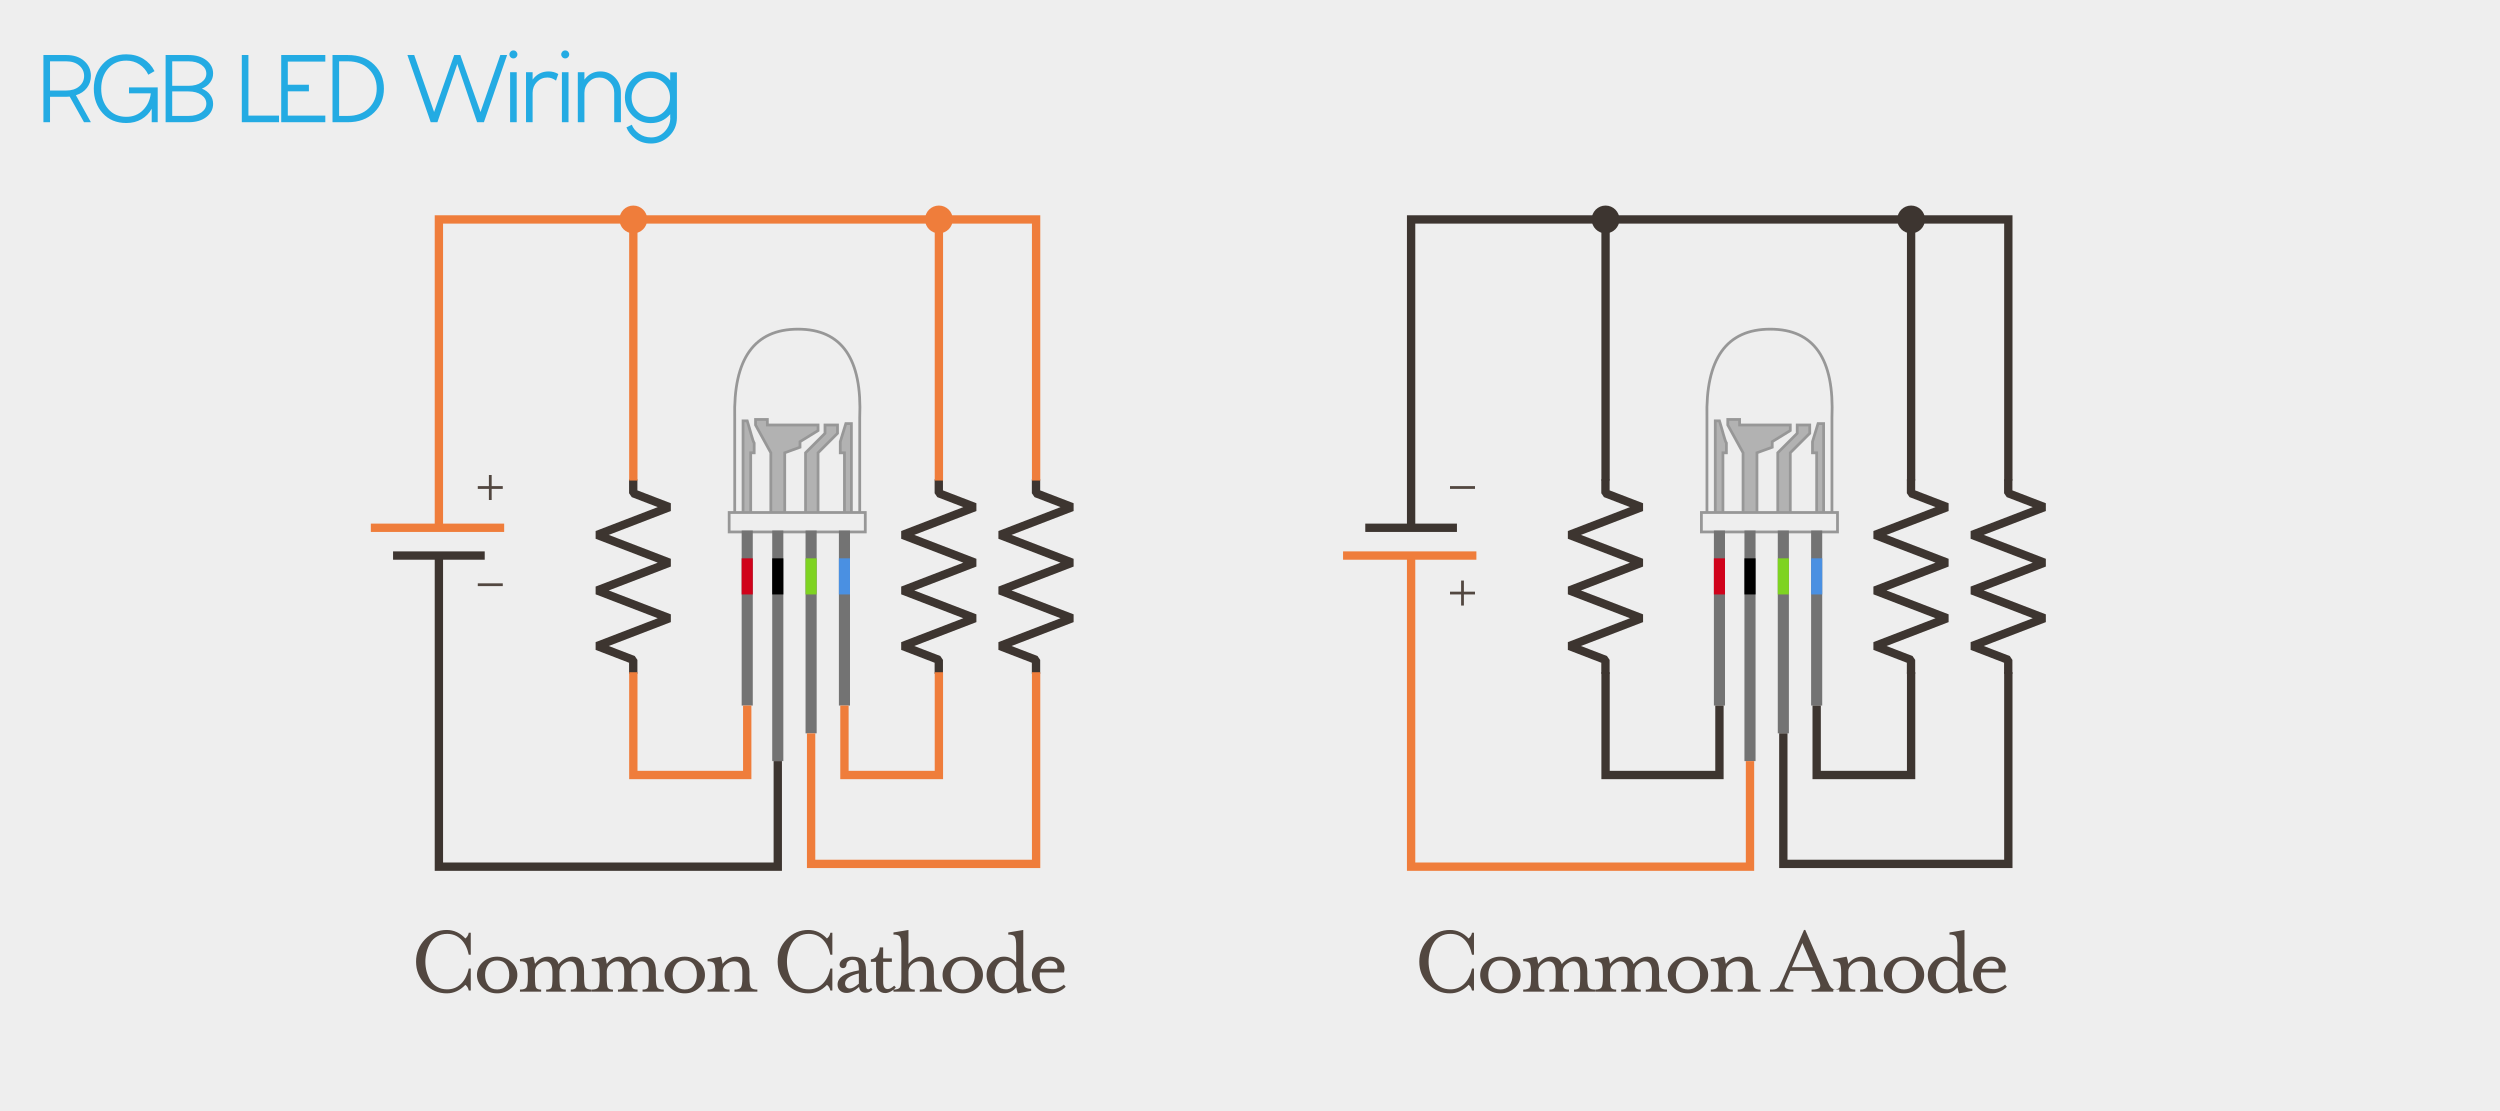 <?xml version="1.0" encoding="UTF-8"?>
<svg width="900px" height="400px" viewBox="0 0 900 400" version="1.1" xmlns="http://www.w3.org/2000/svg" xmlns:xlink="http://www.w3.org/1999/xlink">
    <!-- Generator: Sketch 52.5 (67469) - http://www.bohemiancoding.com/sketch -->
    <title>RGB_LED_Wiring</title>
    <desc>Created with Sketch.</desc>
    <g id="RGB_LED_Wiring" stroke="none" stroke-width="1" fill="none" fill-rule="evenodd">
        <rect id="Rectangle" fill="#EEEEEE" x="0" y="0" width="900" height="430"></rect>
        <g id="Common_Anode" transform="translate(485, 74)">
            <g id="RGB-LED" transform="translate(127, 44)">
                <path d="M2.5,67 L2.5,32.424 C1.961,11.141 9.556,0.5 25.287,0.5 C41.018,0.5 48.422,11.141 47.5,32.424 L47.5,67 L2.5,67 Z" id="Path" stroke="#979797" fill="#EEEEEE"></path>
                <g id="Internals" transform="translate(5, 33)" fill="#B2B2B2" stroke="#979797">
                    <path d="M0.5,34 L0.5,0.5 C1.167,0.5 1.667,0.5 2,0.5 C3.109,3.984 3.911,7.617 4.5,8.5 C4.5,9.5 4.5,10.667 4.5,12 L3.25,12 L3.25,34 L0.5,34 Z" id="Path-2"></path>
                    <polygon id="Path-3" points="10.5 34 10.5 12 5 2 5 -1.0658141e-14 9.25 -1.0658141e-14 9.25 2 27.5 2 27.5 4 21 8 21 10 15.5 12 15.5 34"></polygon>
                    <polygon id="Path-4" points="23 34 23 12 30 5 30 2 34.5 2 34.5 5 27.5 12 27.5 34"></polygon>
                    <polygon id="Path-5" points="39.5 34 39.5 1.5 37.5 1.5 35.5 8 35.5 12 37 12 37 34"></polygon>
                </g>
                <rect id="Rectangle" stroke="#979797" fill="#EEEEEE" x="0.5" y="66.5" width="49" height="7"></rect>
                <g id="R-Leg" transform="translate(5, 73)">
                    <rect id="Rectangle" fill="#737373" x="0" y="0" width="4" height="63"></rect>
                    <rect id="Rectangle-Copy-4" fill="#D0021B" x="0" y="10" width="4" height="13"></rect>
                </g>
                <g id="CMN-Leg" transform="translate(16, 73)">
                    <rect id="Rectangle-Copy" fill="#737373" x="0" y="0" width="4" height="83"></rect>
                    <rect id="Rectangle-Copy-5" fill="#000000" x="0" y="10" width="4" height="13"></rect>
                </g>
                <g id="G-Leg" transform="translate(28, 73)">
                    <rect id="Rectangle-Copy-2" fill="#737373" x="0" y="0" width="4" height="73"></rect>
                    <rect id="Rectangle-Copy-6" fill="#7ED321" x="0" y="10" width="4" height="13"></rect>
                </g>
                <g id="B-Leg" transform="translate(40, 73)">
                    <rect id="Rectangle-Copy-3" fill="#737373" x="0" y="0" width="4" height="63"></rect>
                    <rect id="Rectangle-Copy-7" fill="#4A90E2" x="0" y="10" width="4" height="13"></rect>
                </g>
            </g>
            <path d="M45.634,282.604 L44.914,282.604 C44.722,281.668 44.314,280.984 43.69,280.552 C41.722,282.592 39.49,283.612 36.994,283.612 C33.946,283.612 31.342,282.496 29.182,280.264 C27.022,278.032 25.942,275.344 25.942,272.2 C25.942,269.056 27.022,266.368 29.182,264.136 C31.342,261.904 33.946,260.788 36.994,260.788 C39.538,260.788 41.77,261.808 43.69,263.848 C44.338,263.344 44.746,262.66 44.914,261.796 L45.634,261.796 L45.634,269.716 L44.914,269.716 C44.41,267.34 43.48,265.492 42.124,264.172 C40.768,262.852 39.106,262.192 37.138,262.192 C35.77,262.192 34.558,262.498 33.502,263.11 C32.446,263.722 31.624,264.532 31.036,265.54 C30.448,266.548 30.01,267.616 29.722,268.744 C29.434,269.872 29.29,271.024 29.29,272.2 C29.29,273.376 29.434,274.528 29.722,275.656 C30.01,276.784 30.448,277.846 31.036,278.842 C31.624,279.838 32.446,280.642 33.502,281.254 C34.558,281.866 35.77,282.172 37.138,282.172 C39.106,282.172 40.768,281.506 42.124,280.174 C43.48,278.842 44.41,277.012 44.914,274.684 L45.634,274.684 L45.634,282.604 Z M60.25,272.344 C61.69,273.616 62.41,275.164 62.41,276.988 C62.41,278.812 61.696,280.372 60.268,281.668 C58.84,282.964 57.13,283.612 55.138,283.612 C53.146,283.612 51.436,282.964 50.008,281.668 C48.58,280.372 47.866,278.812 47.866,276.988 C47.866,275.164 48.58,273.61 50.008,272.326 C51.436,271.042 53.146,270.4 55.138,270.4 C57.13,270.4 58.834,271.048 60.25,272.344 Z M58.378,280.768 C59.122,279.784 59.494,278.524 59.494,276.988 C59.494,275.452 59.122,274.198 58.378,273.226 C57.634,272.254 56.554,271.768 55.138,271.768 C53.722,271.768 52.642,272.26 51.898,273.244 C51.154,274.228 50.782,275.476 50.782,276.988 C50.782,278.5 51.154,279.748 51.898,280.732 C52.642,281.716 53.722,282.208 55.138,282.208 C56.554,282.208 57.634,281.728 58.378,280.768 Z M77.566,275.692 L77.566,278.032 C77.566,279.928 77.692,281.104 77.944,281.56 C78.196,282.016 78.826,282.244 79.834,282.244 L79.834,283 L72.778,283 L72.778,282.244 C73.786,282.244 74.416,282.016 74.668,281.56 C74.92,281.104 75.046,279.928 75.046,278.032 L75.046,275.944 C75.046,273.376 74.182,272.092 72.454,272.092 C71.71,272.092 70.906,272.44 70.042,273.136 C69.178,273.832 68.746,274.684 68.746,275.692 L68.746,278.032 C68.746,279.904 68.872,281.074 69.124,281.542 C69.376,282.01 69.994,282.244 70.978,282.244 L70.978,283 L63.346,283 L63.346,282.244 C64.546,282.244 65.32,281.992 65.668,281.488 C66.016,280.984 66.19,279.832 66.19,278.032 L66.19,276.232 C66.19,274.456 66.016,273.316 65.668,272.812 C65.32,272.308 64.546,272.056 63.346,272.056 L63.346,271.3 L68.134,270.4 C68.35,270.856 68.554,271.72 68.746,272.992 C70.114,271.264 71.674,270.4 73.426,270.4 C75.418,270.4 76.69,271.3 77.242,273.1 C77.722,272.428 78.436,271.81 79.384,271.246 C80.332,270.682 81.298,270.4 82.282,270.4 C85.042,270.4 86.422,272.188 86.422,275.764 L86.422,278.032 C86.422,279.832 86.596,280.984 86.944,281.488 C87.292,281.992 88.066,282.244 89.266,282.244 L89.266,283 L81.634,283 L81.634,282.244 C82.642,282.244 83.266,282.016 83.506,281.56 C83.746,281.104 83.866,279.928 83.866,278.032 L83.866,275.944 C83.866,273.376 83.014,272.092 81.31,272.092 C80.566,272.092 79.756,272.44 78.88,273.136 C78.004,273.832 77.566,274.684 77.566,275.692 Z M103.414,275.692 L103.414,278.032 C103.414,279.928 103.54,281.104 103.792,281.56 C104.044,282.016 104.674,282.244 105.682,282.244 L105.682,283 L98.626,283 L98.626,282.244 C99.634,282.244 100.264,282.016 100.516,281.56 C100.768,281.104 100.894,279.928 100.894,278.032 L100.894,275.944 C100.894,273.376 100.03,272.092 98.302,272.092 C97.558,272.092 96.754,272.44 95.89,273.136 C95.026,273.832 94.594,274.684 94.594,275.692 L94.594,278.032 C94.594,279.904 94.72,281.074 94.972,281.542 C95.224,282.01 95.842,282.244 96.826,282.244 L96.826,283 L89.194,283 L89.194,282.244 C90.394,282.244 91.168,281.992 91.516,281.488 C91.864,280.984 92.038,279.832 92.038,278.032 L92.038,276.232 C92.038,274.456 91.864,273.316 91.516,272.812 C91.168,272.308 90.394,272.056 89.194,272.056 L89.194,271.3 L93.982,270.4 C94.198,270.856 94.402,271.72 94.594,272.992 C95.962,271.264 97.522,270.4 99.274,270.4 C101.266,270.4 102.538,271.3 103.09,273.1 C103.57,272.428 104.284,271.81 105.232,271.246 C106.18,270.682 107.146,270.4 108.13,270.4 C110.89,270.4 112.27,272.188 112.27,275.764 L112.27,278.032 C112.27,279.832 112.444,280.984 112.792,281.488 C113.14,281.992 113.914,282.244 115.114,282.244 L115.114,283 L107.482,283 L107.482,282.244 C108.49,282.244 109.114,282.016 109.354,281.56 C109.594,281.104 109.714,279.928 109.714,278.032 L109.714,275.944 C109.714,273.376 108.862,272.092 107.158,272.092 C106.414,272.092 105.604,272.44 104.728,273.136 C103.852,273.832 103.414,274.684 103.414,275.692 Z M127.786,272.344 C129.226,273.616 129.946,275.164 129.946,276.988 C129.946,278.812 129.232,280.372 127.804,281.668 C126.376,282.964 124.666,283.612 122.674,283.612 C120.682,283.612 118.972,282.964 117.544,281.668 C116.116,280.372 115.402,278.812 115.402,276.988 C115.402,275.164 116.116,273.61 117.544,272.326 C118.972,271.042 120.682,270.4 122.674,270.4 C124.666,270.4 126.37,271.048 127.786,272.344 Z M125.914,280.768 C126.658,279.784 127.03,278.524 127.03,276.988 C127.03,275.452 126.658,274.198 125.914,273.226 C125.17,272.254 124.09,271.768 122.674,271.768 C121.258,271.768 120.178,272.26 119.434,273.244 C118.69,274.228 118.318,275.476 118.318,276.988 C118.318,278.5 118.69,279.748 119.434,280.732 C120.178,281.716 121.258,282.208 122.674,282.208 C124.09,282.208 125.17,281.728 125.914,280.768 Z M136.282,272.992 C137.65,271.264 139.318,270.4 141.286,270.4 C142.846,270.4 144.016,270.892 144.796,271.876 C145.576,272.86 145.966,274.156 145.966,275.764 L145.966,278.032 C145.966,279.832 146.14,280.984 146.488,281.488 C146.836,281.992 147.61,282.244 148.81,282.244 L148.81,283 L140.566,283 L140.566,282.244 C141.742,282.244 142.51,281.986 142.87,281.47 C143.23,280.954 143.41,279.808 143.41,278.032 L143.41,275.944 C143.41,273.376 142.414,272.092 140.422,272.092 C139.39,272.092 138.442,272.452 137.578,273.172 C136.714,273.892 136.282,274.732 136.282,275.692 L136.282,278.032 C136.282,279.88 136.426,281.044 136.714,281.524 C137.002,282.004 137.698,282.244 138.802,282.244 L138.802,283 L130.882,283 L130.882,282.244 C132.082,282.244 132.856,281.992 133.204,281.488 C133.552,280.984 133.726,279.832 133.726,278.032 L133.726,276.232 C133.726,274.456 133.552,273.316 133.204,272.812 C132.856,272.308 132.082,272.056 130.882,272.056 L130.882,271.3 L135.67,270.4 C135.886,270.856 136.09,271.72 136.282,272.992 Z M159.538,275.512 L157.81,279.508 C157.354,280.492 157.336,281.194 157.756,281.614 C158.176,282.034 159.13,282.244 160.618,282.244 L160.618,283 L152.194,283 L152.194,282.244 C152.962,282.244 153.556,282.214 153.976,282.154 C154.396,282.094 154.768,281.902 155.092,281.578 C155.416,281.254 155.644,280.96 155.776,280.696 C155.908,280.432 156.154,279.904 156.514,279.112 L164.434,260.788 L164.902,260.788 L172.858,279.112 C173.218,279.904 173.464,280.432 173.596,280.696 C173.728,280.96 173.956,281.254 174.28,281.578 C174.604,281.902 174.97,282.094 175.378,282.154 C175.786,282.214 176.374,282.244 177.142,282.244 L177.142,283 L167.17,283 L167.17,282.244 C168.658,282.244 169.606,282.034 170.014,281.614 C170.422,281.194 170.41,280.492 169.978,279.508 L168.25,275.512 L159.538,275.512 Z M167.638,274.18 L163.858,265.504 L160.114,274.18 L167.638,274.18 Z M180.382,272.992 C181.75,271.264 183.418,270.4 185.386,270.4 C186.946,270.4 188.116,270.892 188.896,271.876 C189.676,272.86 190.066,274.156 190.066,275.764 L190.066,278.032 C190.066,279.832 190.24,280.984 190.588,281.488 C190.936,281.992 191.71,282.244 192.91,282.244 L192.91,283 L184.666,283 L184.666,282.244 C185.842,282.244 186.61,281.986 186.97,281.47 C187.33,280.954 187.51,279.808 187.51,278.032 L187.51,275.944 C187.51,273.376 186.514,272.092 184.522,272.092 C183.49,272.092 182.542,272.452 181.678,273.172 C180.814,273.892 180.382,274.732 180.382,275.692 L180.382,278.032 C180.382,279.88 180.526,281.044 180.814,281.524 C181.102,282.004 181.798,282.244 182.902,282.244 L182.902,283 L174.982,283 L174.982,282.244 C176.182,282.244 176.956,281.992 177.304,281.488 C177.652,280.984 177.826,279.832 177.826,278.032 L177.826,276.232 C177.826,274.456 177.652,273.316 177.304,272.812 C176.956,272.308 176.182,272.056 174.982,272.056 L174.982,271.3 L179.77,270.4 C179.986,270.856 180.19,271.72 180.382,272.992 Z M205.546,272.344 C206.986,273.616 207.706,275.164 207.706,276.988 C207.706,278.812 206.992,280.372 205.564,281.668 C204.136,282.964 202.426,283.612 200.434,283.612 C198.442,283.612 196.732,282.964 195.304,281.668 C193.876,280.372 193.162,278.812 193.162,276.988 C193.162,275.164 193.876,273.61 195.304,272.326 C196.732,271.042 198.442,270.4 200.434,270.4 C202.426,270.4 204.13,271.048 205.546,272.344 Z M203.674,280.768 C204.418,279.784 204.79,278.524 204.79,276.988 C204.79,275.452 204.418,274.198 203.674,273.226 C202.93,272.254 201.85,271.768 200.434,271.768 C199.018,271.768 197.938,272.26 197.194,273.244 C196.45,274.228 196.078,275.476 196.078,276.988 C196.078,278.5 196.45,279.748 197.194,280.732 C197.938,281.716 199.018,282.208 200.434,282.208 C201.85,282.208 202.93,281.728 203.674,280.768 Z M219.658,279.328 L219.658,274.684 C219.322,273.82 218.83,273.13 218.182,272.614 C217.534,272.098 216.814,271.84 216.022,271.84 C214.678,271.84 213.658,272.32 212.962,273.28 C212.266,274.24 211.918,275.476 211.918,276.988 C211.918,278.524 212.266,279.772 212.962,280.732 C213.658,281.692 214.678,282.172 216.022,282.172 C216.814,282.172 217.534,281.914 218.182,281.398 C218.83,280.882 219.322,280.192 219.658,279.328 Z M219.658,272.524 L219.658,266.656 C219.658,264.856 219.484,263.704 219.136,263.2 C218.788,262.696 218.014,262.444 216.814,262.444 L216.814,261.688 L222.214,260.788 L222.214,277.744 C222.214,279.544 222.388,280.696 222.736,281.2 C223.084,281.704 223.858,281.956 225.058,281.956 L225.058,282.712 L220.27,283.612 C220.102,283.252 219.91,282.52 219.694,281.416 C218.518,282.88 217.042,283.612 215.266,283.612 C213.562,283.612 212.092,282.964 210.856,281.668 C209.62,280.372 209.002,278.812 209.002,276.988 C209.002,275.164 209.62,273.61 210.856,272.326 C212.092,271.042 213.562,270.4 215.266,270.4 C217.042,270.4 218.506,271.108 219.658,272.524 Z M228.406,274.756 L234.382,274.756 C234.622,274.084 234.52,273.43 234.076,272.794 C233.632,272.158 232.87,271.84 231.79,271.84 C231.022,271.84 230.332,272.104 229.72,272.632 C229.108,273.16 228.67,273.868 228.406,274.756 Z M228.19,276.088 C227.974,277.864 228.256,279.31 229.036,280.426 C229.816,281.542 231.094,282.1 232.87,282.1 C233.47,282.1 234.154,281.944 234.922,281.632 C235.69,281.32 236.326,280.924 236.83,280.444 L237.478,281.236 C236.83,281.932 236.002,282.502 234.994,282.946 C233.986,283.39 232.978,283.612 231.97,283.612 C230.026,283.612 228.43,282.97 227.182,281.686 C225.934,280.402 225.31,278.836 225.31,276.988 C225.31,275.14 225.988,273.58 227.344,272.308 C228.7,271.036 230.242,270.4 231.97,270.4 C233.602,270.4 234.934,270.97 235.966,272.11 C236.998,273.25 237.298,274.576 236.866,276.088 L228.19,276.088 Z" id="Common-Anode-Copy" fill="#524740"></path>
            <g id="Circuit">
                <polyline id="Path-6" stroke="#EF7D3B" stroke-width="3" points="23 127 23 238 145 238 145 200"></polyline>
                <polyline id="Resistor-Copy-3" stroke="#3D3530" stroke-width="3" stroke-linejoin="bevel" transform="translate(202.965, 133.563) rotate(-270) translate(-202.965, -133.563) " points="167.965 133.563 172.965 133.563 177.965 120.563 187.965 146.563 197.965 120.563 207.965 146.563 217.965 120.563 227.965 146.563 232.965 133.563 237.965 133.563"></polyline>
                <polyline id="Resistor-Copy-4" stroke="#3D3530" stroke-width="3" stroke-linejoin="bevel" transform="translate(92.965, 133.563) rotate(-270) translate(-92.965, -133.563) " points="57.965 133.563 62.965 133.563 67.965 120.563 77.965 146.563 87.965 120.563 97.965 146.563 107.965 120.563 117.965 146.563 122.965 133.563 127.965 133.563"></polyline>
                <polyline id="Resistor-Copy-5" stroke="#3D3530" stroke-width="3" stroke-linejoin="bevel" transform="translate(237.965, 133.563) rotate(-270) translate(-237.965, -133.563) " points="202.965 133.563 207.965 133.563 212.965 120.563 222.965 146.563 232.965 120.563 242.965 146.563 252.965 120.563 262.965 146.563 267.965 133.563 272.965 133.563"></polyline>
                <polyline id="Path-7" stroke="#3D3530" stroke-width="3" points="23 115.231 23 5 238 5 238 99"></polyline>
                <path d="M93,99 L93,6" id="Path-8" stroke="#3D3530" stroke-width="3"></path>
                <path d="M203,99 L203,6" id="Path-9" stroke="#3D3530" stroke-width="3"></path>
                <polyline id="Path-10" stroke="#3D3530" stroke-width="3" points="203 168 203 205 169 205 169 180"></polyline>
                <polyline id="Path-11" stroke="#3D3530" stroke-width="3" points="238 168 238 237 157 237 157 190"></polyline>
                <polyline id="Path-12" stroke="#3D3530" stroke-width="3" points="93 168 93 205 134 205 134 180"></polyline>
                <circle id="Oval-2-Copy-4" fill="#3D3530" cx="93" cy="5" r="5"></circle>
                <circle id="Oval-2-Copy-5" fill="#3D3530" cx="203" cy="5" r="5"></circle>
                <g id="Voltage-Source" transform="translate(0, 101)">
                    <path d="M8,15 L38,15" id="Line-Copy-3" stroke="#3D3530" stroke-width="3" stroke-linecap="square"></path>
                    <path d="M0,25 L45,25" id="Line-Copy" stroke="#EF7D3B" stroke-width="3" stroke-linecap="square"></path>
                    <rect id="Combined-Shape" fill="#524740" x="37" y="0" width="9" height="1"></rect>
                    <path d="M41,38 L41,34 L42,34 L42,38 L46,38 L46,39 L42,39 L42,43 L41,43 L41,39 L37,39 L37,38 L41,38 Z" id="Combined-Shape" fill="#524740"></path>
                </g>
            </g>
        </g>
        <g id="Common_Cathode" transform="translate(135, 74)">
            <g id="RGB-LED" transform="translate(127, 44)">
                <path d="M2.5,67 L2.5,32.424 C1.961,11.141 9.556,0.5 25.287,0.5 C41.018,0.5 48.422,11.141 47.5,32.424 L47.5,67 L2.5,67 Z" id="Path" stroke="#979797" fill="#EEEEEE"></path>
                <g id="Internals" transform="translate(5, 33)" fill="#B2B2B2" stroke="#979797">
                    <path d="M0.5,34 L0.5,0.5 C1.167,0.5 1.667,0.5 2,0.5 C3.109,3.984 3.911,7.617 4.5,8.5 C4.5,9.5 4.5,10.667 4.5,12 L3.25,12 L3.25,34 L0.5,34 Z" id="Path-2"></path>
                    <polygon id="Path-3" points="10.5 34 10.5 12 5 2 5 -1.0658141e-14 9.25 -1.0658141e-14 9.25 2 27.5 2 27.5 4 21 8 21 10 15.5 12 15.5 34"></polygon>
                    <polygon id="Path-4" points="23 34 23 12 30 5 30 2 34.5 2 34.5 5 27.5 12 27.5 34"></polygon>
                    <polygon id="Path-5" points="39.5 34 39.5 1.5 37.5 1.5 35.5 8 35.5 12 37 12 37 34"></polygon>
                </g>
                <rect id="Rectangle" stroke="#979797" fill="#EEEEEE" x="0.5" y="66.5" width="49" height="7"></rect>
                <g id="R-Leg" transform="translate(5, 73)">
                    <rect id="Rectangle" fill="#737373" x="0" y="0" width="4" height="63"></rect>
                    <rect id="Rectangle-Copy-4" fill="#D0021B" x="0" y="10" width="4" height="13"></rect>
                </g>
                <g id="CMN-Leg" transform="translate(16, 73)">
                    <rect id="Rectangle-Copy" fill="#737373" x="0" y="0" width="4" height="83"></rect>
                    <rect id="Rectangle-Copy-5" fill="#000000" x="0" y="10" width="4" height="13"></rect>
                </g>
                <g id="G-Leg" transform="translate(28, 73)">
                    <rect id="Rectangle-Copy-2" fill="#737373" x="0" y="0" width="4" height="73"></rect>
                    <rect id="Rectangle-Copy-6" fill="#7ED321" x="0" y="10" width="4" height="13"></rect>
                </g>
                <g id="B-Leg" transform="translate(40, 73)">
                    <rect id="Rectangle-Copy-3" fill="#737373" x="0" y="0" width="4" height="63"></rect>
                    <rect id="Rectangle-Copy-7" fill="#4A90E2" x="0" y="10" width="4" height="13"></rect>
                </g>
            </g>
            <path d="M34.474,282.604 L33.754,282.604 C33.562,281.668 33.154,280.984 32.53,280.552 C30.562,282.592 28.33,283.612 25.834,283.612 C22.786,283.612 20.182,282.496 18.022,280.264 C15.862,278.032 14.782,275.344 14.782,272.2 C14.782,269.056 15.862,266.368 18.022,264.136 C20.182,261.904 22.786,260.788 25.834,260.788 C28.378,260.788 30.61,261.808 32.53,263.848 C33.178,263.344 33.586,262.66 33.754,261.796 L34.474,261.796 L34.474,269.716 L33.754,269.716 C33.25,267.34 32.32,265.492 30.964,264.172 C29.608,262.852 27.946,262.192 25.978,262.192 C24.61,262.192 23.398,262.498 22.342,263.11 C21.286,263.722 20.464,264.532 19.876,265.54 C19.288,266.548 18.85,267.616 18.562,268.744 C18.274,269.872 18.13,271.024 18.13,272.2 C18.13,273.376 18.274,274.528 18.562,275.656 C18.85,276.784 19.288,277.846 19.876,278.842 C20.464,279.838 21.286,280.642 22.342,281.254 C23.398,281.866 24.61,282.172 25.978,282.172 C27.946,282.172 29.608,281.506 30.964,280.174 C32.32,278.842 33.25,277.012 33.754,274.684 L34.474,274.684 L34.474,282.604 Z M49.09,272.344 C50.53,273.616 51.25,275.164 51.25,276.988 C51.25,278.812 50.536,280.372 49.108,281.668 C47.68,282.964 45.97,283.612 43.978,283.612 C41.986,283.612 40.276,282.964 38.848,281.668 C37.42,280.372 36.706,278.812 36.706,276.988 C36.706,275.164 37.42,273.61 38.848,272.326 C40.276,271.042 41.986,270.4 43.978,270.4 C45.97,270.4 47.674,271.048 49.09,272.344 Z M47.218,280.768 C47.962,279.784 48.334,278.524 48.334,276.988 C48.334,275.452 47.962,274.198 47.218,273.226 C46.474,272.254 45.394,271.768 43.978,271.768 C42.562,271.768 41.482,272.26 40.738,273.244 C39.994,274.228 39.622,275.476 39.622,276.988 C39.622,278.5 39.994,279.748 40.738,280.732 C41.482,281.716 42.562,282.208 43.978,282.208 C45.394,282.208 46.474,281.728 47.218,280.768 Z M66.406,275.692 L66.406,278.032 C66.406,279.928 66.532,281.104 66.784,281.56 C67.036,282.016 67.666,282.244 68.674,282.244 L68.674,283 L61.618,283 L61.618,282.244 C62.626,282.244 63.256,282.016 63.508,281.56 C63.76,281.104 63.886,279.928 63.886,278.032 L63.886,275.944 C63.886,273.376 63.022,272.092 61.294,272.092 C60.55,272.092 59.746,272.44 58.882,273.136 C58.018,273.832 57.586,274.684 57.586,275.692 L57.586,278.032 C57.586,279.904 57.712,281.074 57.964,281.542 C58.216,282.01 58.834,282.244 59.818,282.244 L59.818,283 L52.186,283 L52.186,282.244 C53.386,282.244 54.16,281.992 54.508,281.488 C54.856,280.984 55.03,279.832 55.03,278.032 L55.03,276.232 C55.03,274.456 54.856,273.316 54.508,272.812 C54.16,272.308 53.386,272.056 52.186,272.056 L52.186,271.3 L56.974,270.4 C57.19,270.856 57.394,271.72 57.586,272.992 C58.954,271.264 60.514,270.4 62.266,270.4 C64.258,270.4 65.53,271.3 66.082,273.1 C66.562,272.428 67.276,271.81 68.224,271.246 C69.172,270.682 70.138,270.4 71.122,270.4 C73.882,270.4 75.262,272.188 75.262,275.764 L75.262,278.032 C75.262,279.832 75.436,280.984 75.784,281.488 C76.132,281.992 76.906,282.244 78.106,282.244 L78.106,283 L70.474,283 L70.474,282.244 C71.482,282.244 72.106,282.016 72.346,281.56 C72.586,281.104 72.706,279.928 72.706,278.032 L72.706,275.944 C72.706,273.376 71.854,272.092 70.15,272.092 C69.406,272.092 68.596,272.44 67.72,273.136 C66.844,273.832 66.406,274.684 66.406,275.692 Z M92.254,275.692 L92.254,278.032 C92.254,279.928 92.38,281.104 92.632,281.56 C92.884,282.016 93.514,282.244 94.522,282.244 L94.522,283 L87.466,283 L87.466,282.244 C88.474,282.244 89.104,282.016 89.356,281.56 C89.608,281.104 89.734,279.928 89.734,278.032 L89.734,275.944 C89.734,273.376 88.87,272.092 87.142,272.092 C86.398,272.092 85.594,272.44 84.73,273.136 C83.866,273.832 83.434,274.684 83.434,275.692 L83.434,278.032 C83.434,279.904 83.56,281.074 83.812,281.542 C84.064,282.01 84.682,282.244 85.666,282.244 L85.666,283 L78.034,283 L78.034,282.244 C79.234,282.244 80.008,281.992 80.356,281.488 C80.704,280.984 80.878,279.832 80.878,278.032 L80.878,276.232 C80.878,274.456 80.704,273.316 80.356,272.812 C80.008,272.308 79.234,272.056 78.034,272.056 L78.034,271.3 L82.822,270.4 C83.038,270.856 83.242,271.72 83.434,272.992 C84.802,271.264 86.362,270.4 88.114,270.4 C90.106,270.4 91.378,271.3 91.93,273.1 C92.41,272.428 93.124,271.81 94.072,271.246 C95.02,270.682 95.986,270.4 96.97,270.4 C99.73,270.4 101.11,272.188 101.11,275.764 L101.11,278.032 C101.11,279.832 101.284,280.984 101.632,281.488 C101.98,281.992 102.754,282.244 103.954,282.244 L103.954,283 L96.322,283 L96.322,282.244 C97.33,282.244 97.954,282.016 98.194,281.56 C98.434,281.104 98.554,279.928 98.554,278.032 L98.554,275.944 C98.554,273.376 97.702,272.092 95.998,272.092 C95.254,272.092 94.444,272.44 93.568,273.136 C92.692,273.832 92.254,274.684 92.254,275.692 Z M116.626,272.344 C118.066,273.616 118.786,275.164 118.786,276.988 C118.786,278.812 118.072,280.372 116.644,281.668 C115.216,282.964 113.506,283.612 111.514,283.612 C109.522,283.612 107.812,282.964 106.384,281.668 C104.956,280.372 104.242,278.812 104.242,276.988 C104.242,275.164 104.956,273.61 106.384,272.326 C107.812,271.042 109.522,270.4 111.514,270.4 C113.506,270.4 115.21,271.048 116.626,272.344 Z M114.754,280.768 C115.498,279.784 115.87,278.524 115.87,276.988 C115.87,275.452 115.498,274.198 114.754,273.226 C114.01,272.254 112.93,271.768 111.514,271.768 C110.098,271.768 109.018,272.26 108.274,273.244 C107.53,274.228 107.158,275.476 107.158,276.988 C107.158,278.5 107.53,279.748 108.274,280.732 C109.018,281.716 110.098,282.208 111.514,282.208 C112.93,282.208 114.01,281.728 114.754,280.768 Z M125.122,272.992 C126.49,271.264 128.158,270.4 130.126,270.4 C131.686,270.4 132.856,270.892 133.636,271.876 C134.416,272.86 134.806,274.156 134.806,275.764 L134.806,278.032 C134.806,279.832 134.98,280.984 135.328,281.488 C135.676,281.992 136.45,282.244 137.65,282.244 L137.65,283 L129.406,283 L129.406,282.244 C130.582,282.244 131.35,281.986 131.71,281.47 C132.07,280.954 132.25,279.808 132.25,278.032 L132.25,275.944 C132.25,273.376 131.254,272.092 129.262,272.092 C128.23,272.092 127.282,272.452 126.418,273.172 C125.554,273.892 125.122,274.732 125.122,275.692 L125.122,278.032 C125.122,279.88 125.266,281.044 125.554,281.524 C125.842,282.004 126.538,282.244 127.642,282.244 L127.642,283 L119.722,283 L119.722,282.244 C120.922,282.244 121.696,281.992 122.044,281.488 C122.392,280.984 122.566,279.832 122.566,278.032 L122.566,276.232 C122.566,274.456 122.392,273.316 122.044,272.812 C121.696,272.308 120.922,272.056 119.722,272.056 L119.722,271.3 L124.51,270.4 C124.726,270.856 124.93,271.72 125.122,272.992 Z M164.65,282.604 L163.93,282.604 C163.738,281.668 163.33,280.984 162.706,280.552 C160.738,282.592 158.506,283.612 156.01,283.612 C152.962,283.612 150.358,282.496 148.198,280.264 C146.038,278.032 144.958,275.344 144.958,272.2 C144.958,269.056 146.038,266.368 148.198,264.136 C150.358,261.904 152.962,260.788 156.01,260.788 C158.554,260.788 160.786,261.808 162.706,263.848 C163.354,263.344 163.762,262.66 163.93,261.796 L164.65,261.796 L164.65,269.716 L163.93,269.716 C163.426,267.34 162.496,265.492 161.14,264.172 C159.784,262.852 158.122,262.192 156.154,262.192 C154.786,262.192 153.574,262.498 152.518,263.11 C151.462,263.722 150.64,264.532 150.052,265.54 C149.464,266.548 149.026,267.616 148.738,268.744 C148.45,269.872 148.306,271.024 148.306,272.2 C148.306,273.376 148.45,274.528 148.738,275.656 C149.026,276.784 149.464,277.846 150.052,278.842 C150.64,279.838 151.462,280.642 152.518,281.254 C153.574,281.866 154.786,282.172 156.154,282.172 C158.122,282.172 159.784,281.506 161.14,280.174 C162.496,278.842 163.426,277.012 163.93,274.684 L164.65,274.684 L164.65,282.604 Z M179.086,282.28 C178.39,283.024 177.598,283.396 176.71,283.396 C175.27,283.396 174.454,282.7 174.262,281.308 C172.654,282.748 171.154,283.468 169.762,283.468 C168.85,283.468 168.082,283.198 167.458,282.658 C166.834,282.118 166.522,281.38 166.522,280.444 C166.522,277.924 169.078,276.22 174.19,275.332 C174.19,273.916 174.034,272.932 173.722,272.38 C173.41,271.828 172.762,271.552 171.778,271.552 C171.298,271.552 170.836,271.708 170.392,272.02 C169.948,272.332 169.726,272.752 169.726,273.28 C169.726,273.64 169.606,273.94 169.366,274.18 C169.126,274.42 168.838,274.54 168.502,274.54 C168.142,274.54 167.842,274.42 167.602,274.18 C167.362,273.94 167.242,273.64 167.242,273.28 C167.242,272.44 167.704,271.75 168.628,271.21 C169.552,270.67 170.614,270.4 171.814,270.4 C173.566,270.4 174.826,270.784 175.594,271.552 C176.362,272.32 176.746,273.568 176.746,275.296 L176.746,280.732 C176.746,281.668 177.022,282.136 177.574,282.136 C177.886,282.136 178.222,281.956 178.582,281.596 L179.086,282.28 Z M174.19,280.12 L174.19,276.448 C170.878,277.216 169.222,278.404 169.222,280.012 C169.222,280.564 169.384,281.008 169.708,281.344 C170.032,281.68 170.434,281.848 170.914,281.848 C171.802,281.848 172.894,281.272 174.19,280.12 Z M180.382,272.272 L178.51,272.272 L178.51,271.408 C179.542,271.192 180.298,270.724 180.778,270.004 C181.258,269.284 181.57,268.3 181.714,267.052 L182.938,267.052 L182.938,271.012 L186.07,271.012 L186.07,272.272 L182.938,272.272 L182.938,279.472 C182.938,281.2 183.478,282.064 184.558,282.064 C185.254,282.064 186.034,281.656 186.898,280.84 L187.51,281.452 C187.006,282.052 186.4,282.544 185.692,282.928 C184.984,283.312 184.33,283.504 183.73,283.504 C182.698,283.504 181.882,283.168 181.282,282.496 C180.682,281.824 180.382,280.816 180.382,279.472 L180.382,272.272 Z M204.07,283 L196.114,283 L196.114,282.244 C197.242,282.244 197.95,282.004 198.238,281.524 C198.526,281.044 198.67,279.88 198.67,278.032 L198.67,275.944 C198.67,273.376 197.758,272.092 195.934,272.092 C194.974,272.092 194.086,272.446 193.27,273.154 C192.454,273.862 192.046,274.708 192.046,275.692 L192.046,278.032 C192.046,279.904 192.178,281.074 192.442,281.542 C192.706,282.01 193.33,282.244 194.314,282.244 L194.314,283 L186.646,283 L186.646,282.244 C187.846,282.244 188.62,281.992 188.968,281.488 C189.316,280.984 189.49,279.832 189.49,278.032 L189.49,266.656 C189.49,264.856 189.316,263.704 188.968,263.2 C188.62,262.696 187.846,262.444 186.646,262.444 L186.646,261.688 L192.046,260.788 L192.046,272.992 C193.462,271.264 195.034,270.4 196.762,270.4 C199.714,270.4 201.19,272.188 201.19,275.764 L201.19,278.032 C201.19,279.832 201.364,280.984 201.712,281.488 C202.06,281.992 202.846,282.244 204.07,282.244 L204.07,283 Z M216.706,272.344 C218.146,273.616 218.866,275.164 218.866,276.988 C218.866,278.812 218.152,280.372 216.724,281.668 C215.296,282.964 213.586,283.612 211.594,283.612 C209.602,283.612 207.892,282.964 206.464,281.668 C205.036,280.372 204.322,278.812 204.322,276.988 C204.322,275.164 205.036,273.61 206.464,272.326 C207.892,271.042 209.602,270.4 211.594,270.4 C213.586,270.4 215.29,271.048 216.706,272.344 Z M214.834,280.768 C215.578,279.784 215.95,278.524 215.95,276.988 C215.95,275.452 215.578,274.198 214.834,273.226 C214.09,272.254 213.01,271.768 211.594,271.768 C210.178,271.768 209.098,272.26 208.354,273.244 C207.61,274.228 207.238,275.476 207.238,276.988 C207.238,278.5 207.61,279.748 208.354,280.732 C209.098,281.716 210.178,282.208 211.594,282.208 C213.01,282.208 214.09,281.728 214.834,280.768 Z M230.818,279.328 L230.818,274.684 C230.482,273.82 229.99,273.13 229.342,272.614 C228.694,272.098 227.974,271.84 227.182,271.84 C225.838,271.84 224.818,272.32 224.122,273.28 C223.426,274.24 223.078,275.476 223.078,276.988 C223.078,278.524 223.426,279.772 224.122,280.732 C224.818,281.692 225.838,282.172 227.182,282.172 C227.974,282.172 228.694,281.914 229.342,281.398 C229.99,280.882 230.482,280.192 230.818,279.328 Z M230.818,272.524 L230.818,266.656 C230.818,264.856 230.644,263.704 230.296,263.2 C229.948,262.696 229.174,262.444 227.974,262.444 L227.974,261.688 L233.374,260.788 L233.374,277.744 C233.374,279.544 233.548,280.696 233.896,281.2 C234.244,281.704 235.018,281.956 236.218,281.956 L236.218,282.712 L231.43,283.612 C231.262,283.252 231.07,282.52 230.854,281.416 C229.678,282.88 228.202,283.612 226.426,283.612 C224.722,283.612 223.252,282.964 222.016,281.668 C220.78,280.372 220.162,278.812 220.162,276.988 C220.162,275.164 220.78,273.61 222.016,272.326 C223.252,271.042 224.722,270.4 226.426,270.4 C228.202,270.4 229.666,271.108 230.818,272.524 Z M239.566,274.756 L245.542,274.756 C245.782,274.084 245.68,273.43 245.236,272.794 C244.792,272.158 244.03,271.84 242.95,271.84 C242.182,271.84 241.492,272.104 240.88,272.632 C240.268,273.16 239.83,273.868 239.566,274.756 Z M239.35,276.088 C239.134,277.864 239.416,279.31 240.196,280.426 C240.976,281.542 242.254,282.1 244.03,282.1 C244.63,282.1 245.314,281.944 246.082,281.632 C246.85,281.32 247.486,280.924 247.99,280.444 L248.638,281.236 C247.99,281.932 247.162,282.502 246.154,282.946 C245.146,283.39 244.138,283.612 243.13,283.612 C241.186,283.612 239.59,282.97 238.342,281.686 C237.094,280.402 236.47,278.836 236.47,276.988 C236.47,275.14 237.148,273.58 238.504,272.308 C239.86,271.036 241.402,270.4 243.13,270.4 C244.762,270.4 246.094,270.97 247.126,272.11 C248.158,273.25 248.458,274.576 248.026,276.088 L239.35,276.088 Z" id="Common-Cathode-Copy" fill="#524740"></path>
            <g id="Circuit">
                <polyline id="Path-6" stroke="#3D3530" stroke-width="3" points="23 127 23 238 145 238 145 200"></polyline>
                <polyline id="Resistor" stroke="#3D3530" stroke-width="3" stroke-linejoin="bevel" transform="translate(202.965, 133.563) rotate(-270) translate(-202.965, -133.563) " points="167.965 133.563 172.965 133.563 177.965 120.563 187.965 146.563 197.965 120.563 207.965 146.563 217.965 120.563 227.965 146.563 232.965 133.563 237.965 133.563"></polyline>
                <polyline id="Resistor-Copy-2" stroke="#3D3530" stroke-width="3" stroke-linejoin="bevel" transform="translate(92.965, 133.563) rotate(-270) translate(-92.965, -133.563) " points="57.965 133.563 62.965 133.563 67.965 120.563 77.965 146.563 87.965 120.563 97.965 146.563 107.965 120.563 117.965 146.563 122.965 133.563 127.965 133.563"></polyline>
                <polyline id="Resistor-Copy" stroke="#3D3530" stroke-width="3" stroke-linejoin="bevel" transform="translate(237.965, 133.563) rotate(-270) translate(-237.965, -133.563) " points="202.965 133.563 207.965 133.563 212.965 120.563 222.965 146.563 232.965 120.563 242.965 146.563 252.965 120.563 262.965 146.563 267.965 133.563 272.965 133.563"></polyline>
                <polyline id="Path-7" stroke="#EF7D3B" stroke-width="3" points="23 115.231 23 5 238 5 238 99"></polyline>
                <path d="M93,99 L93,6" id="Path-8" stroke="#EF7D3B" stroke-width="3"></path>
                <path d="M203,99 L203,6" id="Path-9" stroke="#EF7D3B" stroke-width="3"></path>
                <polyline id="Path-10" stroke="#EF7D3B" stroke-width="3" points="203 168 203 205 169 205 169 180"></polyline>
                <polyline id="Path-11" stroke="#EF7D3B" stroke-width="3" points="238 168 238 237 157 237 157 190"></polyline>
                <polyline id="Path-12" stroke="#EF7D3B" stroke-width="3" points="93 168 93 205 134 205 134 180"></polyline>
                <circle id="Oval-2-Copy-2" fill="#EF7D3B" cx="93" cy="5" r="5"></circle>
                <circle id="Oval-2-Copy-3" fill="#EF7D3B" cx="203" cy="5" r="5"></circle>
                <g id="Voltage-Source" transform="translate(0, 97)">
                    <path d="M8,29 L38,29" id="Line-Copy-3" stroke="#3D3530" stroke-width="3" stroke-linecap="square"></path>
                    <path d="M0,19 L45,19" id="Line-Copy" stroke="#EF7D3B" stroke-width="3" stroke-linecap="square"></path>
                    <rect id="Combined-Shape" fill="#524740" x="37" y="39" width="9" height="1"></rect>
                    <path d="M41,4 L41,0 L42,0 L42,4 L46,4 L46,5 L42,5 L42,9 L41,9 L41,5 L37,5 L37,4 L41,4 Z" id="Combined-Shape" fill="#524740"></path>
                </g>
            </g>
        </g>
        <path d="M15.628,44 L15.628,19.808 L23.836,19.808 C26.548,19.808 28.708,20.522 30.316,21.95 C31.924,23.378 32.728,25.172 32.728,27.332 C32.728,28.94 32.254,30.368 31.306,31.616 C30.358,32.864 29.032,33.752 27.328,34.28 L32.728,44 L30.244,44 L25.096,34.784 L23.62,34.856 L18.004,34.856 L18.004,44 L15.628,44 Z M18.004,32.588 L23.836,32.588 C25.78,32.588 27.34,32.09 28.516,31.094 C29.692,30.098 30.28,28.844 30.28,27.332 C30.28,25.844 29.692,24.596 28.516,23.588 C27.34,22.58 25.78,22.076 23.836,22.076 L18.004,22.076 L18.004,32.588 Z M45.472,44.288 C41.92,44.288 39.082,43.106 36.958,40.742 C34.834,38.378 33.772,35.444 33.772,31.94 C33.772,28.412 34.834,25.466 36.958,23.102 C39.082,20.738 41.92,19.556 45.472,19.556 C47.8,19.556 49.84,20.096 51.592,21.176 C53.344,22.256 54.688,23.732 55.624,25.604 L53.392,26.9 C52.648,25.34 51.586,24.104 50.206,23.192 C48.826,22.28 47.248,21.824 45.472,21.824 C42.736,21.824 40.546,22.778 38.902,24.686 C37.258,26.594 36.436,29.012 36.436,31.94 C36.436,34.844 37.258,37.256 38.902,39.176 C40.546,41.096 42.736,42.056 45.472,42.056 C47.872,42.056 49.87,41.258 51.466,39.662 C53.062,38.066 54.004,36.044 54.292,33.596 L46.444,33.596 L46.444,31.472 L56.776,31.472 L56.776,44 L54.616,44 L54.616,39.14 C53.728,40.748 52.498,42.008 50.926,42.92 C49.354,43.832 47.536,44.288 45.472,44.288 Z M59.62,44 L59.62,19.808 L67.828,19.808 C70.54,19.808 72.7,20.444 74.308,21.716 C75.916,22.988 76.72,24.572 76.72,26.468 C76.72,27.644 76.366,28.712 75.658,29.672 C74.95,30.632 73.96,31.376 72.688,31.904 C73.96,32.432 74.95,33.176 75.658,34.136 C76.366,35.096 76.72,36.176 76.72,37.376 C76.72,39.272 75.916,40.85 74.308,42.11 C72.7,43.37 70.54,44 67.828,44 L59.62,44 Z M61.996,30.896 L67.828,30.896 C69.772,30.896 71.332,30.476 72.508,29.636 C73.684,28.796 74.272,27.752 74.272,26.504 C74.272,25.232 73.684,24.176 72.508,23.336 C71.332,22.496 69.772,22.076 67.828,22.076 L61.996,22.076 L61.996,30.896 Z M61.996,41.732 L67.828,41.732 C69.772,41.732 71.332,41.312 72.508,40.472 C73.684,39.632 74.272,38.576 74.272,37.304 C74.272,36.056 73.684,35.012 72.508,34.172 C71.332,33.332 69.772,32.912 67.828,32.912 L61.996,32.912 L61.996,41.732 Z M89.428,41.624 L100.444,41.624 L100.444,44 L87.052,44 L87.052,19.808 L89.428,19.808 L89.428,41.624 Z M117.112,22.184 L103.612,22.184 L103.612,30.5 L111.208,30.5 L111.208,32.876 L103.612,32.876 L103.612,41.624 L117.112,41.624 L117.112,44 L101.236,44 L101.236,19.808 L117.112,19.808 L117.112,22.184 Z M119.704,44 L119.704,19.808 L125.176,19.808 C129.16,19.808 132.328,20.96 134.68,23.264 C137.032,25.568 138.208,28.448 138.208,31.904 C138.208,35.336 137.026,38.21 134.662,40.526 C132.298,42.842 129.136,44 125.176,44 L119.704,44 Z M122.08,41.732 L125.176,41.732 C128.344,41.732 130.876,40.802 132.772,38.942 C134.668,37.082 135.616,34.736 135.616,31.904 C135.616,29.072 134.668,26.726 132.772,24.866 C130.876,23.006 128.344,22.076 125.176,22.076 L122.08,22.076 L122.08,41.732 Z M180.112,19.808 L182.56,19.808 L174.208,44 L171.76,44 L164.632,23.048 L157.468,44 L155.056,44 L146.668,19.808 L149.116,19.808 L156.28,40.328 L163.516,19.808 L165.712,19.808 L172.984,40.328 L180.112,19.808 Z M185.836,20.6 C185.572,20.888 185.236,21.032 184.828,21.032 C184.42,21.032 184.078,20.888 183.802,20.6 C183.526,20.312 183.388,19.976 183.388,19.592 C183.388,19.208 183.526,18.872 183.802,18.584 C184.078,18.296 184.42,18.152 184.828,18.152 C185.236,18.152 185.578,18.296 185.854,18.584 C186.13,18.872 186.268,19.208 186.268,19.592 C186.268,19.976 186.124,20.312 185.836,20.6 Z M183.64,44 L183.64,26 L186.016,26 L186.016,44 L183.64,44 Z M197.5,25.712 C198.772,25.712 199.936,26.024 200.992,26.648 L200.164,29.024 C199.156,28.28 198.136,27.908 197.104,27.908 C195.592,27.908 194.32,28.442 193.288,29.51 C192.256,30.578 191.74,31.892 191.74,33.452 L191.74,44 L189.364,44 L189.364,26 L191.74,26 L191.74,28.664 C193.204,26.696 195.124,25.712 197.5,25.712 Z M204.484,20.6 C204.22,20.888 203.884,21.032 203.476,21.032 C203.068,21.032 202.726,20.888 202.45,20.6 C202.174,20.312 202.036,19.976 202.036,19.592 C202.036,19.208 202.174,18.872 202.45,18.584 C202.726,18.296 203.068,18.152 203.476,18.152 C203.884,18.152 204.226,18.296 204.502,18.584 C204.778,18.872 204.916,19.208 204.916,19.592 C204.916,19.976 204.772,20.312 204.484,20.6 Z M202.288,44 L202.288,26 L204.664,26 L204.664,44 L202.288,44 Z M216.148,25.712 C218.236,25.712 219.988,26.45 221.404,27.926 C222.82,29.402 223.528,31.22 223.528,33.38 L223.528,44 L221.116,44 L221.116,33.452 C221.116,31.916 220.594,30.608 219.55,29.528 C218.506,28.448 217.24,27.908 215.752,27.908 C214.264,27.908 212.998,28.448 211.954,29.528 C210.91,30.608 210.388,31.916 210.388,33.452 L210.388,44 L208.012,44 L208.012,26 L210.388,26 L210.388,28.664 C211.852,26.696 213.772,25.712 216.148,25.712 Z M241.276,26.036 L243.688,26.036 L243.688,42.452 C243.664,45.068 242.722,47.258 240.862,49.022 C239.002,50.786 236.848,51.668 234.4,51.668 C232.168,51.668 230.266,51.074 228.694,49.886 C227.122,48.698 226.06,47.36 225.508,45.872 L227.452,44.9 C227.908,46.124 228.772,47.192 230.044,48.104 C231.316,49.016 232.768,49.472 234.4,49.472 C236.32,49.472 237.946,48.77 239.278,47.366 C240.61,45.962 241.288,44.324 241.312,42.452 L241.276,42.452 L241.276,41.12 C239.452,43.256 237.112,44.324 234.256,44.324 C231.688,44.324 229.498,43.418 227.686,41.606 C225.874,39.794 224.968,37.604 224.968,35.036 C224.968,32.468 225.874,30.278 227.686,28.466 C229.498,26.654 231.688,25.748 234.256,25.748 C237.088,25.748 239.428,26.816 241.276,28.952 L241.276,26.036 Z M234.292,42.092 C236.236,42.092 237.874,41.414 239.206,40.058 C240.538,38.702 241.204,37.04 241.204,35.072 C241.204,33.104 240.538,31.442 239.206,30.086 C237.874,28.73 236.236,28.052 234.292,28.052 C232.372,28.052 230.74,28.73 229.396,30.086 C228.052,31.442 227.38,33.104 227.38,35.072 C227.38,37.04 228.052,38.702 229.396,40.058 C230.74,41.414 232.372,42.092 234.292,42.092 Z" id="RGB-LED-Wiring-Copy" fill="#23ABE3"></path>
    </g>
</svg>